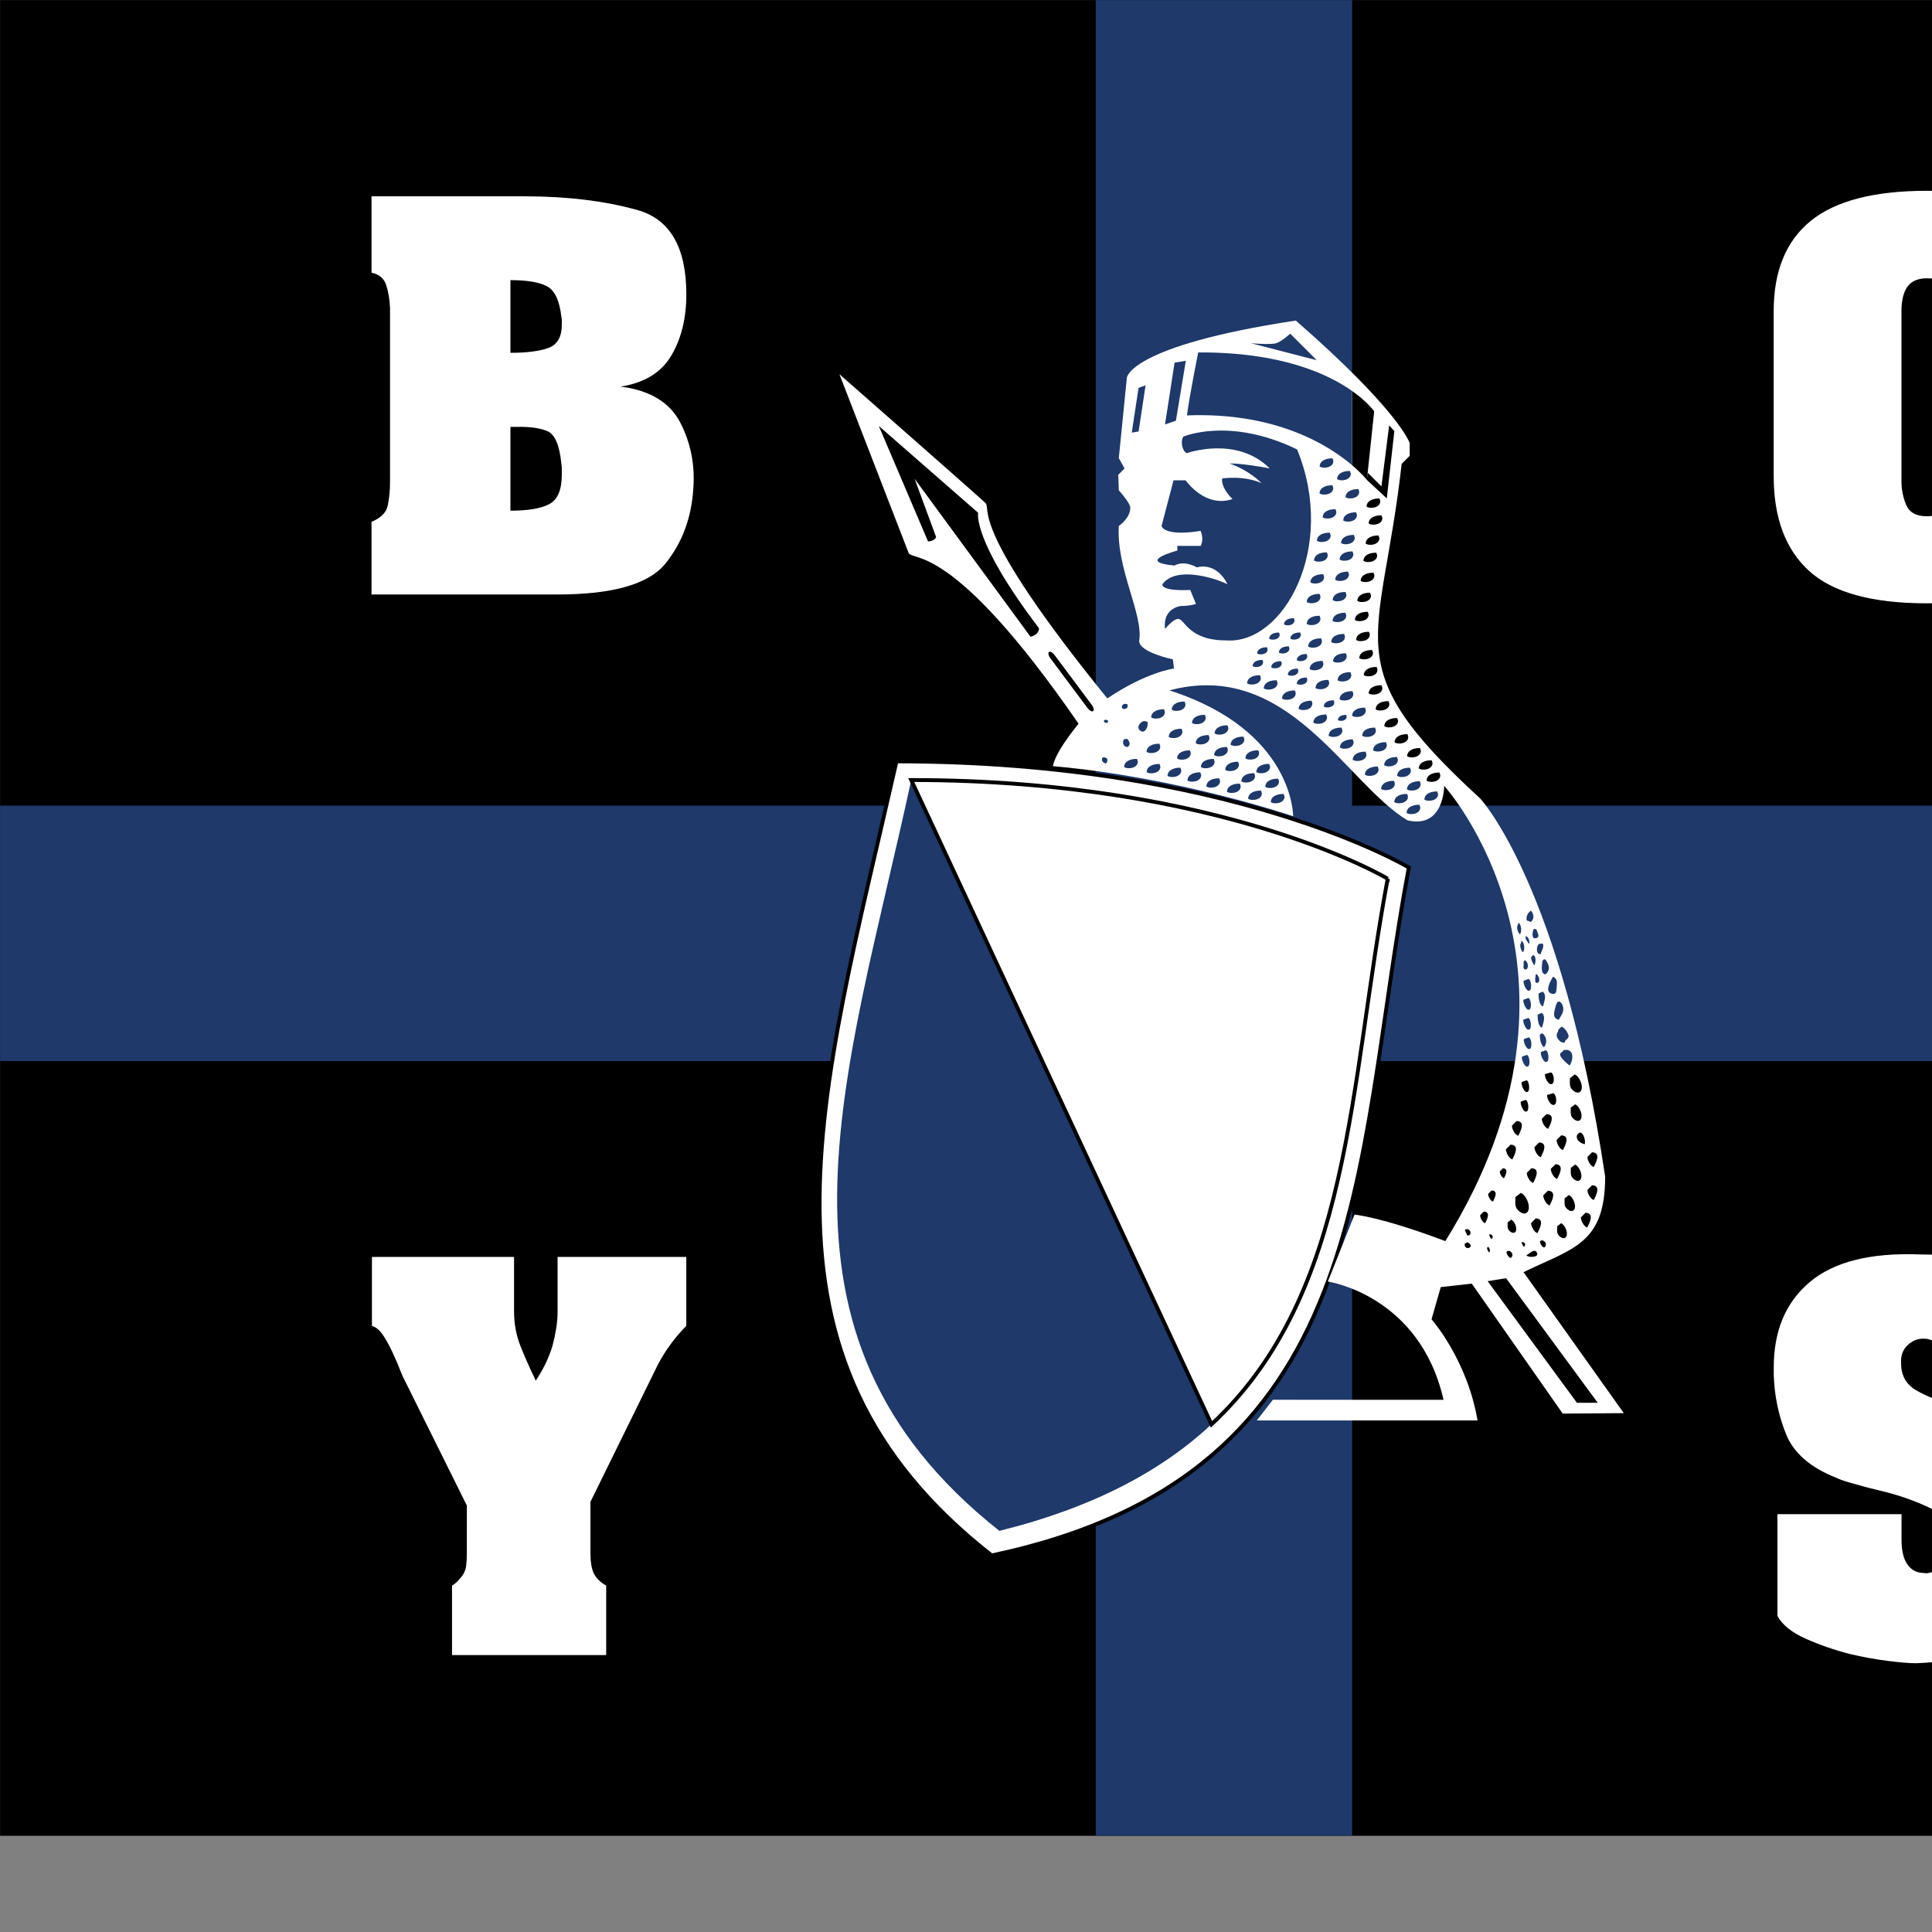<?xml version="1.0" encoding="UTF-8" standalone="no"?>
<svg
   xmlns:dc="http://purl.org/dc/elements/1.1/"
   xmlns:cc="http://creativecommons.org/ns#"
   xmlns:rdf="http://www.w3.org/1999/02/22-rdf-syntax-ns#"
   xmlns:svg="http://www.w3.org/2000/svg"
   xmlns="http://www.w3.org/2000/svg"
   xmlns:sodipodi="http://sodipodi.sourceforge.net/DTD/sodipodi-0.dtd"
   xmlns:inkscape="http://www.inkscape.org/namespaces/inkscape"
   version="1.1"
   id="BOYS_ZURICH"
   x="0px"
   y="0px"
   viewBox="0 0 1000 1000"
   xml:space="preserve"
   sodipodi:docname="Boysz.svg"
   width="1000"
   height="1000"
   inkscape:version="1.0.1 (3bc2e813f5, 2020-09-07)"><rect x="0" y="0" width="1000" height="1000" fill="#808080" stroke="none"/><defs
   id="defs369" /><sodipodi:namedview
   pagecolor="#ffffff"
   bordercolor="#666666"
   borderopacity="1"
   objecttolerance="10"
   gridtolerance="10"
   guidetolerance="10"
   inkscape:pageopacity="0"
   inkscape:pageshadow="2"
   inkscape:window-width="1920"
   inkscape:window-height="1017"
   id="namedview367"
   showgrid="false"
   inkscape:zoom="1.2566962"
   inkscape:cx="420.94501"
   inkscape:cy="297.638"
   inkscape:window-x="-8"
   inkscape:window-y="-8"
   inkscape:window-maximized="1"
   inkscape:current-layer="BOYS_ZURICH" />










































































































































































<g
   id="g1378"
   transform="matrix(1.997,0,0,1.997,-180.714,-176.103)"><g
     id="g22">
	<path
   style="fill:none;stroke:#000000"
   d="m 349.52,484.965 c 24.448,-6.063 42.054,-15.579 54.982,-27.609 L 326.671,290.36 C 309.94,367.914 284.6,433.645 349.52,484.965 Z"
   id="path2" />
	<path
   style="fill:#ffffff"
   d="m 450.166,315.94 c 0,0 -42.617,-25.581 -123.495,-25.581 l 77.831,166.996 c 36.53,-33.998 35.633,-88.117 45.664,-141.415 z"
   id="path4" />
	<polygon
   points="90.509,564 90.509,88.2 725.874,88.2 725.874,564 "
   id="polygon6" />
	<path
   style="fill:#ffffff"
   d="m 226.506,139.069 c 10.959,0 20.678,1.182 29.158,3.541 8.48,2.359 12.721,9.66 12.721,21.898 0,6.16 -1.301,11.441 -3.9,15.84 -2.6,4.4 -6.979,7.08 -13.139,8.039 7.6,0.961 12.76,4.082 15.48,9.361 2.719,5.281 3.84,11 3.359,17.16 -0.48,7.52 -2.881,13.961 -7.201,19.32 -4.32,5.359 -13.639,8.039 -27.959,8.039 h -48.24 v -18.84 c 2.398,-0.959 3.799,-2.359 4.199,-4.199 0.4,-1.84 0.602,-3.92 0.602,-6.24 v -42.721 c 0,-0.398 0,-0.779 0,-1.139 0,-0.359 0,-0.74 0,-1.141 -0.082,-2.08 -0.402,-4.02 -0.961,-5.82 -0.561,-1.801 -1.84,-2.9 -3.84,-3.301 v -19.799 h 39.721 z m -3.72,40.559 c 4.238,0 7.52,-0.42 9.84,-1.26 2.32,-0.84 3.481,-2.859 3.481,-6.061 0,-0.318 0,-0.658 0,-1.018 0,-0.359 -0.041,-0.701 -0.119,-1.021 -0.481,-4.238 -1.742,-6.879 -3.781,-7.92 -2.041,-1.039 -5.182,-1.561 -9.42,-1.561 v 18.841 z m 0,40.919 c 4.641,0 8.02,-0.578 10.141,-1.738 2.119,-1.16 3.18,-3.699 3.18,-7.621 0,-0.398 0,-0.838 0,-1.318 0,-0.48 -0.041,-1 -0.119,-1.563 -0.481,-4.799 -1.701,-7.598 -3.662,-8.398 -1.961,-0.801 -4.58,-1.16 -7.859,-1.08 -0.24,0 -0.5,0 -0.779,0 -0.281,0 -0.58,0 -0.9,0 v 21.718 z"
   id="path8" />
	<path
   style="fill:#ffffff"
   d="m 550.21,168.836 c 0,-10.398 3.199,-18.199 9.6,-23.398 6.4,-5.199 16.441,-7.801 30.121,-7.801 13.84,0 23.639,2.441 29.398,7.32 5.76,4.879 8.641,12.52 8.641,22.918 v 46.561 c 0,9.922 -2.76,17.422 -8.279,22.502 -5.519,5.08 -15.439,7.619 -29.76,7.619 -14.16,0 -24.32,-2.779 -30.48,-8.34 -6.16,-5.561 -9.24,-13.781 -9.24,-24.66 v -42.721 z m 45.359,0 c 0,-2.799 -0.24,-4.918 -0.721,-6.359 -0.48,-1.439 -2.119,-2.16 -4.918,-2.16 -2.32,0 -4.002,0.721 -5.041,2.16 -1.039,1.441 -1.558,3.561 -1.558,6.359 v 43.68 0.182 0.178 c 0,2.242 0.42,4.322 1.26,6.242 0.84,1.92 2.619,2.879 5.34,2.879 2.32,0 3.84,-0.879 4.559,-2.639 0.719,-1.76 1.08,-4.041 1.08,-6.842 v -43.68 z"
   id="path10" />
	<path
   style="fill:#ffffff"
   d="m 223.732,413.961 v 14.16 c 0,3.199 0.559,6.199 1.68,9 1.119,2.801 2.318,5.52 3.6,8.158 0.078,0.16 0.139,0.301 0.18,0.422 0.039,0.121 0.1,0.221 0.18,0.299 0.961,-1.439 1.801,-2.898 2.52,-4.379 0.719,-1.48 1.32,-3.02 1.801,-4.621 0.399,-1.52 0.719,-3.02 0.959,-4.5 0.24,-1.48 0.361,-2.939 0.361,-4.379 v -14.16 h 33.359 v 17.879 c -1.441,1.441 -2.82,3.06 -4.141,4.861 -1.32,1.801 -2.459,3.66 -3.418,5.578 l -17.281,35.16 v 13.32 c 0,2.32 0.299,4.082 0.9,5.281 0.6,1.199 1.66,2.24 3.18,3.119 v 18 h -39.959 v -18 c 0.639,-0.398 1.158,-0.818 1.558,-1.26 0.4,-0.439 0.76,-0.859 1.08,-1.26 0.559,-0.801 0.898,-1.66 1.02,-2.58 0.121,-0.92 0.182,-2.02 0.182,-3.301 V 478.4 L 195.413,446 c -0.4,-0.719 -0.82,-1.66 -1.26,-2.82 -0.442,-1.16 -0.942,-2.34 -1.5,-3.539 -0.801,-1.84 -1.682,-3.52 -2.641,-5.039 -0.961,-1.52 -2,-2.441 -3.119,-2.762 v -17.879 z"
   id="path12" />
	<path
   style="fill:#1e396a"
   d="m 440.947,296.99 v -88.656 c -6.104,-5.187 -19.712,-13.752 -42.762,-12.874 0.837,-6.044 2.956,-16.256 2.956,-16.256 21.34,-0.127 33.484,5.509 39.807,9.957 V 88.217 H 374.5 V 296.99 H 90.509 v 66.208 H 374.5 V 564 h 66.447 V 363.198 h 284.926 l 10e-4,-66.208 z"
   id="path14" />
	<path
   style="fill:#ffffff"
   d="m 583.346,480.638 v 6.6 c 0,2.881 0.519,5.041 1.561,6.48 1.039,1.441 2.439,2.16 4.199,2.16 0.32,0.08 0.619,0.1 0.9,0.061 0.279,-0.039 0.58,-0.1 0.9,-0.182 2.32,-0.479 3.68,-1.578 4.08,-3.299 0.398,-1.719 0.6,-3.779 0.6,-6.18 0,-3.279 -1.721,-5.738 -5.16,-7.379 -3.441,-1.641 -7.201,-2.98 -11.279,-4.021 -0.881,-0.24 -1.762,-0.461 -2.641,-0.66 -0.881,-0.199 -1.762,-0.42 -2.641,-0.66 -1.441,-0.398 -2.801,-0.779 -4.08,-1.139 -1.281,-0.359 -2.439,-0.781 -3.479,-1.262 -6.641,-2.639 -10.941,-6.398 -12.9,-11.279 -1.961,-4.879 -3.02,-10 -3.18,-15.361 0,-0.318 0,-0.639 0,-0.959 0,-0.32 0,-0.641 0,-0.961 0,-9.52 3.119,-16.898 9.359,-22.139 6.238,-5.24 15.719,-7.621 28.44,-7.141 8.08,0 15.121,1.022 21.121,3.061 6,2.041 11.359,4.461 16.08,7.26 v 24.6 h -30.48 v -5.641 c 0,-2.719 -0.58,-4.639 -1.74,-5.76 -1.16,-1.119 -2.42,-1.68 -3.779,-1.68 h -0.182 -0.18 c -1.281,0 -2.461,0.441 -3.541,1.32 -1.08,0.881 -1.74,1.961 -1.978,3.24 -0.08,0.32 -0.119,0.621 -0.119,0.9 0,0.281 0,0.58 0,0.898 0,3.201 1.34,5.563 4.02,7.082 2.68,1.52 5.619,2.68 8.82,3.479 1.279,0.32 2.539,0.582 3.779,0.781 1.238,0.199 2.379,0.42 3.42,0.658 0.32,0.082 0.639,0.143 0.959,0.182 0.32,0.039 0.6,0.1 0.842,0.18 8.799,2.24 15.059,6.08 18.779,11.52 3.719,5.441 5.58,11.561 5.58,18.359 0,2.402 -0.201,4.842 -0.6,7.322 -0.4,2.48 -1,5 -1.801,7.559 -2.16,7.281 -6,12.24 -11.52,14.881 -5.52,2.641 -11.4,4.279 -17.641,4.92 -1.76,0.158 -3.539,0.318 -5.34,0.479 -1.801,0.161 -3.58,0.279 -5.34,0.361 -1.762,0 -4.221,-0.201 -7.381,-0.6 -3.16,-0.402 -6.459,-1.002 -9.898,-1.801 -4,-1.039 -7.801,-2.359 -11.4,-3.961 -3.602,-1.6 -6.041,-3.559 -7.32,-5.879 v -26.4 h 32.161 z"
   id="path16" />
	<path
   style="fill:#ffffff;stroke:#000000"
   d="m 322.855,285.527 c 86.965,0 132.79,27.507 132.79,27.507 -14.603,77.59 -8.419,157.252 -108.109,178.297 -66.208,-51.675 -44.505,-118.518 -24.681,-205.804 z"
   id="path18" />
	<path
   style="fill:#1e396a"
   d="m 349.52,484.965 c 24.448,-6.063 42.054,-15.579 54.982,-27.609 L 326.671,290.36 C 309.94,367.914 284.6,433.645 349.52,484.965 Z"
   id="path20" />
</g><path
     style="fill:none;stroke:#000000"
     d="m 450.166,315.94 c 0,0 -42.617,-25.581 -123.495,-25.581 l 77.831,166.996 c 36.53,-33.998 35.633,-88.117 45.664,-141.415 z"
     id="path24" /><path
     style="fill:#ffffff"
     d="m 416.238,456.351 c 0,0 50.66,0 57.215,0 -2.681,-15.795 -11.92,-26.224 -11.92,-26.224 l 2.385,-8.345 8.046,-0.893 23.57,33.681 15.83,-0.117 -25.991,-36.544 c 12.748,-6.207 21.158,-7.241 21.158,-24.733 -11.281,-75.675 -32.406,-98.05 -32.406,-98.05 -37.818,-34.653 -25.598,-39.533 -20.34,-86.711 l 2.087,-2.086 v -3.278 c 0,0 -2.488,-8.179 -29.519,-31.784 -43.122,6.541 -43.79,14.798 -43.79,14.798 l -2.086,20.86 1.49,2.682 -1.639,1.639 0.149,4.023 c 0,0 2.977,3.315 2.977,4.473 0,2.806 -2.977,4.765 -2.977,4.765 -0.677,11.173 6.388,22.82 5.282,29.8 0,2.975 8.724,4.768 8.724,4.768 l 0.298,2.384 c 0,0 -7.125,0.879 -17.284,7.748 -36.452,-44.947 -29.918,-48.99 -31.588,-50.66 -1.234,-1.233 -37.846,-33.376 -37.846,-33.376 0,0 16.679,43.102 17.88,46.19 0.827,2.619 10.912,-3.716 44.104,44.402 -6.566,8.063 -6.643,11.003 -6.643,11.003 32.633,2.86 62.26,12.973 62.26,12.973 0,0 0.221,-22.248 -32.075,-32.618 30.727,-8.184 45.624,23.96 61.686,33.674 9.564,2.306 9.536,-8.94 9.536,-8.94 0,0 43.689,48.145 0.299,118.006 -16.988,-6.391 -23.542,-6.853 -23.542,-6.853 l -6.907,17.338 c 0,0 23.799,3.457 29.979,30.654 -8.515,0 -44.23,-0.015 -44.23,-0.015 z"
     id="path26" /><polygon
     style="fill:#1e396a"
     points="397.843,181.694 395.271,197.224 392.451,198.195 394.931,182.179 "
     id="polygon28" /><path
     style="fill:#1e396a"
     d="m 424.897,174.664 6.885,6.885 -17.065,-4.405 c 0,0 5.029,0.45 6.526,0 1.474,-0.443 3.654,-2.48 3.654,-2.48 z"
     id="path30" /><path
     d="m 373.469,270.877 c 0.493,0.66 0.648,1.384 0.346,1.611 -0.302,0.226 -0.953,-0.128 -1.445,-0.788 l -9.644,-12.915 c -0.493,-0.66 -0.648,-1.384 -0.345,-1.611 0.302,-0.226 0.953,0.128 1.445,0.788 z"
     id="path32" /><path
     d="m 331.028,228.517 -12.76,-29.928 25.752,22.504 c 0,0 -1.645,7.033 15.776,29.928 0,1.735 -2.205,2.204 -2.205,2.204 l -30.044,-40.948 c 0,0 5.434,14.713 5.568,15.08 -0.283,1.076 -2.087,1.16 -2.087,1.16 z"
     id="path34" /><polygon
     style="fill:#1e396a"
     points="383.831,200.315 385.602,200.015 387.413,188.048 385.593,188.719 "
     id="polygon36" /><path
     d="m 444.779,212.583 1.882,-17.781 c 0,0 -1.625,-2.391 -5.714,-5.278 v 19.243 c 2.593,2.212 3.832,3.816 3.832,3.816 z"
     id="path38" /><g
     id="g42">
	<path
   style="fill:#1e396a"
   d="m 398.13,195.848 c 23.05,-0.881 36.712,7.713 42.817,12.919 v -19.243 c -6.322,-4.464 -18.549,-10.12 -39.888,-9.992 0,0 -2.092,10.25 -2.929,16.316 z"
   id="path40" />
</g><polygon
     points="450.543,198.451 451.892,199.903 449.936,217.374 444.779,212.583 444.978,210.704 448.544,214.257 "
     id="polygon44" /><path
     style="fill:#1e396a"
     d="m 397.26,201.337 c 0,0 11.939,-5.166 29.428,3.334 10.395,25.413 -3.521,50.662 -18.444,49.495 -9.744,0 -10.677,-5.568 -12.377,-5.568 -1.344,0 -3.398,2.591 -3.398,2.591 0,0 -0.957,-4.953 3.985,-5.931 2.54,0 4.024,-0.543 4.024,-0.543 l -1.484,-3.624 c 0,0 -7.236,0.458 -7.236,-1.422 3.251,-4.725 13.06,-1.93 16.897,-0.051 -3.081,-6.082 -7.934,-4.368 -7.934,-4.368 0,0 -3.164,-1.967 -5.824,-0.485 -10.284,-0.978 0.771,-3.883 0.771,-3.883 l -0.043,-1.213 h 6.067 c 0,0 0.959,-1.528 0,-3.883 -9.681,1.529 -10.132,-1.274 -10.132,-1.274 l 3.094,-11.831 h 3.155 c 0,0 4.941,7.263 12.134,4.854 -3.239,-3.238 -2.67,-5.339 -2.67,-5.339 0,0 5.535,-0.878 10.193,1.213 -3.562,-3.563 -8.251,-5.096 -8.251,-5.096 0,0 2.973,-0.124 10.373,1.276 -8.588,-8.588 -21.537,-3.946 -21.537,-3.946 -1.363,-0.83 -1.567,-3.53 -0.791,-4.306 z"
     id="path46" /><polygon
     points="480.848,419.476 504.615,451.775 499.215,451.771 476.072,420.249 "
     id="polygon48" /><path
     style="fill:#1e396a"
     d="m 490.239,337.335 c 0.005,0.875 -0.614,3.234 0.811,3.385 0.913,-0.703 1.123,-1.712 0.656,-2.707 -0.598,-1.279 -0.936,-1.6 -1.467,-0.678"
     id="path50" /><path
     style="fill:#1e396a"
     d="m 493.009,341.317 c -0.664,1.177 -2.291,3.981 -0.274,4.44 1.204,0.275 1.136,-0.744 1.231,-1.761 0.117,-1.255 0.212,-2.128 -0.957,-2.679"
     id="path52" /><path
     style="fill:#1e396a"
     d="m 494.335,347.842 c -0.46,-0.035 -0.957,2.313 -1.025,2.892 -0.114,0.98 0.272,1.529 1.192,1.785 0.391,-0.823 0.931,-1.371 1.119,-2.291 0.185,-0.897 -0.102,-1.898 -0.883,-2.467 z"
     id="path54" /><path
     style="fill:#1e396a"
     d="m 494.436,355.034 c -0.162,0.985 -0.857,1.272 -0.196,2.327 0.383,0.612 1.013,1.184 1.807,1.057 -0.008,-0.936 1.401,-0.872 0.894,-2.168 -0.263,-0.67 -1.031,-1.856 -1.777,-1.943 z"
     id="path56" /><path
     d="m 476.478,408.119 c -0.057,0.27 0.29,0.896 0.572,1.216 0.658,-0.468 0.297,-1.317 -0.572,-1.216"
     id="path58" /><path
     d="m 480.977,412.908 c 0.209,0.734 1.124,2.035 1.49,0.75 0.236,-0.829 -0.927,-1.716 -1.49,-1.022 z"
     id="path60" /><path
     d="m 486.136,413.511 c 0.256,0.666 3.074,0.611 2.792,-0.398 -0.49,-1.756 -2.209,0.189 -2.792,0.398"
     id="path62" /><path
     d="m 475.924,411.608 c 0.004,0.525 0.229,0.951 0.659,1.218 0.143,-0.551 0.048,-1.115 -0.386,-1.491 z"
     id="path64" /><path
     d="m 470.127,410.51 c -0.226,2.11 3.013,0.914 0.751,-0.342 z"
     id="path66" /><path
     d="m 470.194,406.89 c -0.055,0.235 0.546,1.25 0.567,1.482 1.432,0.332 0.986,-2.161 -0.567,-1.482"
     id="path68" /><path
     d="m 489.653,410.198 c 0.209,0.734 1.124,2.035 1.49,0.75 0.236,-0.829 -0.927,-1.716 -1.49,-1.022 z"
     id="path70" /><path
     d="m 484.89,410.128 c -0.057,0.27 0.29,0.896 0.572,1.216 0.657,-0.468 0.296,-1.318 -0.572,-1.216"
     id="path72" /><path
     style="fill:#1e396a"
     d="m 425.853,248.419 c -1.092,-0.027 -2.51,0.337 -2.56,1.608 0.786,0.527 2.752,0.208 2.721,-1.089 z"
     id="path74" /><path
     style="fill:#1e396a"
     d="m 422.01,252.131 c -1.092,-0.027 -2.51,0.336 -2.561,1.608 0.786,0.527 2.752,0.208 2.721,-1.089 z"
     id="path76" /><path
     style="fill:#1e396a"
     d="m 418.884,255.949 c -1.092,-0.027 -2.51,0.336 -2.561,1.608 0.786,0.527 2.752,0.208 2.721,-1.089 z"
     id="path78" /><path
     style="fill:#1e396a"
     d="m 417.718,259.231 c -1.092,-0.027 -2.51,0.336 -2.561,1.608 0.786,0.527 2.752,0.208 2.721,-1.089 z"
     id="path80" /><path
     style="fill:#1e396a"
     d="m 427.5,252.115 c -1.092,-0.027 -2.51,0.336 -2.561,1.608 0.786,0.527 2.752,0.208 2.721,-1.089 z"
     id="path82" /><path
     style="fill:#1e396a"
     d="m 424.527,255.71 c -1.092,-0.027 -2.51,0.336 -2.56,1.608 0.786,0.527 2.752,0.208 2.721,-1.089 z"
     id="path84" /><path
     style="fill:#1e396a"
     d="m 422.539,259.555 c -1.091,-0.027 -2.509,0.336 -2.56,1.608 0.786,0.527 2.751,0.209 2.72,-1.089 z"
     id="path86" /><path
     style="fill:#1e396a"
     d="m 429.168,257.699 c -1.092,-0.027 -2.51,0.337 -2.561,1.608 0.786,0.527 2.752,0.208 2.721,-1.089 z"
     id="path88" /><path
     style="fill:#1e396a"
     d="m 426.837,261.486 c -1.092,-0.027 -2.51,0.337 -2.56,1.608 0.786,0.527 2.752,0.208 2.721,-1.089 z"
     id="path90" /><path
     style="fill:#1e396a"
     d="m 429.168,263.797 c -1.092,-0.027 -2.51,0.336 -2.561,1.608 0.786,0.527 2.752,0.208 2.721,-1.089 z"
     id="path92" /><path
     style="fill:#1e396a"
     d="m 415.574,288.586 c -1.426,-0.035 -3.28,0.44 -3.346,2.102 1.027,0.69 3.596,0.272 3.555,-1.423 z"
     id="path94" /><path
     style="fill:#1e396a"
     d="m 411.406,285.621 c -1.426,-0.035 -3.28,0.44 -3.346,2.102 1.027,0.689 3.596,0.272 3.555,-1.423 z"
     id="path96" /><path
     style="fill:#1e396a"
     d="m 408.527,281.796 c -1.426,-0.035 -3.28,0.439 -3.346,2.102 1.027,0.689 3.596,0.272 3.555,-1.423 z"
     id="path98" /><path
     style="fill:#1e396a"
     d="m 403.757,278.716 c -1.426,-0.035 -3.28,0.44 -3.346,2.102 1.027,0.689 3.596,0.272 3.555,-1.423 z"
     id="path100" /><path
     style="fill:#1e396a"
     d="m 396.752,277.069 c -1.426,-0.035 -3.28,0.439 -3.346,2.102 1.027,0.689 3.596,0.272 3.555,-1.423 z"
     id="path102" /><path
     style="fill:#1e396a"
     d="m 391.008,280.951 c -1.426,-0.035 -3.28,0.439 -3.346,2.102 1.027,0.689 3.596,0.272 3.555,-1.423 z"
     id="path104" /><path
     style="fill:#1e396a"
     d="m 398.917,282.672 c -1.426,-0.035 -3.28,0.439 -3.346,2.102 1.027,0.689 3.596,0.272 3.555,-1.423 z"
     id="path106" /><path
     style="fill:#1e396a"
     d="m 405.089,284.891 c -1.426,-0.035 -3.28,0.44 -3.346,2.102 1.027,0.689 3.596,0.272 3.555,-1.423 z"
     id="path108" /><path
     style="fill:#1e396a"
     d="m 495.226,360.946 c -1.399,0.629 1.462,2.9 2.064,3.409 0.914,-1.092 1.472,-4.528 -1.466,-4.006 z"
     id="path110" /><path
     d="m 497.619,375.273 c 0.014,0.687 -0.142,1.612 0.185,2.247 0.405,0.787 1.563,1.547 2.195,1.005 1.089,-0.935 -0.159,-3.824 -1.301,-4.109 -0.088,0.149 -1.079,0.857 -1.079,0.857 z"
     id="path112" /><path
     d="m 490.489,398.002 c -0.031,0.851 0.837,2.442 1.645,2.615 0.56,-1.111 1.984,-3.747 -0.448,-3.811 z"
     id="path114" /><path
     d="m 499.365,382.193 c -0.728,1.239 0.734,2.335 1.853,2.561 0.298,-0.641 -0.197,-3.161 -1.309,-3.026 z"
     id="path116" /><path
     d="m 490.948,366.587 c -0.209,0.719 0.914,3.143 1.919,2.483 0.628,-0.41 0.386,-2.699 -0.409,-2.932 z"
     id="path118" /><path
     d="m 491.507,371.982 c -0.214,0.719 0.939,3.142 1.972,2.483 0.645,-0.41 0.397,-2.699 -0.421,-2.932 z"
     id="path120" /><path
     style="fill:#1e396a"
     d="m 484.965,362.052 c -0.179,0.719 0.782,3.143 1.643,2.483 0.537,-0.41 0.33,-2.699 -0.351,-2.932 z"
     id="path122" /><path
     d="m 484.879,368.632 c -0.179,0.719 0.782,3.143 1.643,2.483 0.537,-0.41 0.33,-2.699 -0.351,-2.932 z"
     id="path124" /><path
     d="m 484.658,373.708 c -0.179,0.719 0.782,3.143 1.643,2.483 0.537,-0.41 0.33,-2.699 -0.351,-2.932 z"
     id="path126" /><path
     d="m 490.119,378.145 c -0.031,0.851 0.837,2.442 1.645,2.615 0.559,-1.111 1.984,-3.747 -0.448,-3.811 z"
     id="path128" /><path
     d="m 482.368,379.939 c -0.031,0.851 0.837,2.442 1.645,2.615 0.56,-1.111 1.984,-3.747 -0.448,-3.811 z"
     id="path130" /><path
     d="m 480.828,386.066 c -0.031,0.851 0.837,2.442 1.645,2.615 0.56,-1.111 1.984,-3.747 -0.448,-3.811 z"
     id="path132" /><path
     d="m 488.202,385.502 c -0.031,0.851 0.837,2.442 1.645,2.615 0.56,-1.111 1.984,-3.747 -0.448,-3.811 z"
     id="path134" /><path
     d="m 479.211,391.8 c -0.021,0.571 0.562,1.64 1.105,1.756 0.376,-0.746 1.332,-2.516 -0.301,-2.559 z"
     id="path136" /><path
     d="m 497.633,390.88 c 0.014,0.674 -0.139,1.582 0.181,2.205 0.398,0.772 1.534,1.518 2.154,0.986 1.069,-0.917 -0.156,-3.754 -1.276,-4.033 -0.087,0.148 -1.059,0.842 -1.059,0.842 z"
     id="path138" /><path
     d="m 483.271,398.441 c 0.018,0.854 -0.176,2.007 0.23,2.797 0.505,0.98 1.945,1.926 2.732,1.251 1.356,-1.163 -0.198,-4.761 -1.619,-5.115 -0.109,0.187 -1.343,1.067 -1.343,1.067 z"
     id="path140" /><path
     d="m 494.098,406.012 c 0.013,0.617 -0.127,1.45 0.166,2.022 0.365,0.709 1.406,1.392 1.975,0.904 0.98,-0.841 -0.144,-3.441 -1.17,-3.697 -0.08,0.134 -0.971,0.771 -0.971,0.771 z"
     id="path142" /><path
     d="m 496.026,398.764 c 0.014,0.662 -0.136,1.554 0.178,2.165 0.391,0.76 1.506,1.491 2.115,0.969 1.05,-0.9 -0.153,-3.686 -1.253,-3.96 -0.085,0.144 -1.04,0.826 -1.04,0.826 z"
     id="path144" /><path
     d="m 476.206,397.64 c -0.023,0.642 0.632,1.845 1.242,1.975 0.422,-0.839 1.498,-2.829 -0.339,-2.877 z"
     id="path146" /><path
     d="m 474.124,403.156 c -0.024,0.673 0.662,1.932 1.301,2.068 0.442,-0.879 1.569,-2.964 -0.354,-3.014 z"
     id="path148" /><path
     d="m 486.223,392.171 c -0.031,0.851 0.837,2.442 1.645,2.615 0.56,-1.111 1.984,-3.747 -0.448,-3.811 z"
     id="path150" /><path
     d="m 492.444,391.132 c -0.031,0.851 0.837,2.442 1.645,2.615 0.559,-1.111 1.984,-3.747 -0.448,-3.811 z"
     id="path152" /><path
     d="m 481.264,404.988 c 0.012,0.548 -0.112,1.284 0.146,1.79 0.323,0.628 1.245,1.233 1.749,0.801 0.868,-0.744 -0.127,-3.047 -1.036,-3.273 -0.07,0.119 -0.859,0.682 -0.859,0.682 z"
     id="path154" /><path
     style="fill:#1e396a"
     d="m 487.243,324.226 c -0.823,0.666 -1.229,1.434 -1.047,2.529 0.396,0.1 0.715,0.248 1.046,0.39 0.935,-0.835 0.806,-1.553 0.372,-2.548 z"
     id="path156" /><path
     style="fill:#1e396a"
     d="m 487.895,329.172 c -0.165,0.688 -0.544,2.445 0.674,2.186 1.275,-0.27 0.354,-1.478 0.201,-2.173 -0.365,-0.311 -0.542,-0.347 -0.875,-0.013"
     id="path158" /><path
     style="fill:#1e396a"
     d="m 489.512,332.809 c -0.924,0.284 -0.955,3.007 0.309,2.652 0.214,-0.904 0.791,-1.471 0.647,-2.558 -0.313,-0.257 -0.609,-0.094 -0.956,-0.094"
     id="path160" /><path
     style="fill:#1e396a"
     d="m 484.715,332.581 c -0.468,0.561 -0.027,1.868 0.47,2.418 0.666,-0.479 0.395,-2.778 -0.37,-2.968 -0.061,0.403 0.011,0.159 -0.1,0.55"
     id="path162" /><path
     style="fill:#1e396a"
     d="m 485.403,338.097 c -0.057,0.666 -0.226,1.598 0.827,1.294 0.979,-1.427 -1.069,-3.616 -0.816,-1.172"
     id="path164" /><path
     style="fill:#1e396a"
     d="m 485.905,330.857 c -0.087,0.826 0.477,1.408 0.933,1.993 0.208,-0.666 -0.165,-1.988 -0.933,-1.993"
     id="path166" /><path
     style="fill:#1e396a"
     d="m 487.34,336.238 c -0.022,0.781 0.414,1.579 0.834,2.17 0.384,-0.615 0.555,-2.607 -0.355,-2.648 z"
     id="path168" /><path
     style="fill:#1e396a"
     d="m 488.536,340.782 c 0,0.376 -0.583,2.65 0.591,2.067 0.696,-0.346 0.167,-1.991 -0.472,-2.187 z"
     id="path170" /><path
     style="fill:#1e396a"
     d="m 489.014,351.186 c -0.007,0.912 0.129,3.143 1.179,3.333 0.22,-1.206 1.079,-2.81 -0.103,-3.811 z"
     id="path172" /><path
     style="fill:#1e396a"
     d="m 489.612,356.328 c -0.036,1.143 0.148,2.534 1.076,3.309 0.878,-1.162 0.742,-2.75 -0.478,-3.668 z"
     id="path174" /><path
     style="fill:#1e396a"
     d="m 489.874,360.842 c -0.179,0.719 0.782,3.143 1.643,2.483 0.537,-0.41 0.33,-2.699 -0.351,-2.932 z"
     id="path176" /><path
     d="m 497.409,367.609 c 0.016,0.755 -0.155,1.772 0.202,2.47 0.446,0.866 1.719,1.701 2.413,1.105 1.198,-1.027 -0.175,-4.204 -1.43,-4.518 -0.096,0.166 -1.185,0.943 -1.185,0.943 z"
     id="path178" /><path
     style="fill:#1e396a"
     d="m 485.454,357.499 c -0.179,0.719 0.782,3.143 1.643,2.483 0.537,-0.41 0.33,-2.699 -0.351,-2.932 z"
     id="path180" /><path
     style="fill:#1e396a"
     d="m 485.325,352.473 c -0.179,0.719 0.782,3.143 1.643,2.483 0.537,-0.41 0.33,-2.699 -0.351,-2.932 z"
     id="path182" /><path
     style="fill:#1e396a"
     d="m 485.341,347.302 c -0.179,0.719 0.782,3.143 1.643,2.483 0.537,-0.41 0.33,-2.699 -0.351,-2.932 z"
     id="path184" /><path
     style="fill:#1e396a"
     d="m 485.394,342.375 c -0.179,0.719 0.782,3.143 1.643,2.483 0.537,-0.41 0.33,-2.699 -0.351,-2.932 z"
     id="path186" /><path
     style="fill:#1e396a"
     d="m 483.913,327.907 c -0.468,0.561 -0.027,1.868 0.47,2.418 0.666,-0.479 0.396,-2.778 -0.37,-2.968 -0.061,0.403 0.011,0.159 -0.1,0.55"
     id="path188" /><path
     d="m 493.946,383.648 c -0.031,0.851 0.837,2.442 1.645,2.615 0.56,-1.111 1.984,-3.747 -0.448,-3.811 z"
     id="path190" /><path
     style="fill:#1e396a"
     d="m 489.268,345.673 c -0.007,0.912 0.129,3.143 1.179,3.333 0.22,-1.206 1.079,-2.81 -0.103,-3.811 z"
     id="path192" /><path
     style="fill:#1e396a"
     d="m 387.226,275.094 c -0.719,-0.219 -2.432,1.376 -1.295,2.398 1.283,1.152 2.367,-1.112 1.932,-2.242 z"
     id="path194" /><path
     style="fill:#1e396a"
     d="m 382.805,270.81 c -1.797,-0.96 -2.244,2.001 -0.143,0.853 z"
     id="path196" /><path
     style="fill:#1e396a"
     d="m 377.655,274.895 c -0.5,-0.152 -0.784,-0.338 -1.083,0.178 0.326,0.594 0.638,0.527 1.083,0.355 z"
     id="path198" /><path
     style="fill:#1e396a"
     d="m 377.477,284.839 c -0.367,-0.301 -0.75,-0.435 -1.216,-0.329 -0.397,0.805 0.039,1.344 0.822,1.553 0.542,-0.269 0.391,-0.936 0.394,-1.224"
     id="path200" /><path
     style="fill:#1e396a"
     d="m 382.627,279.689 c -0.684,-0.023 -1.018,0.202 -1.035,0.741 -0.098,0.807 0.396,1.345 1.183,1.364 1.209,-0.903 -0.148,-2.105 -0.148,-2.105 z"
     id="path202" /><path
     d="m 487.338,405.175 c -0.031,0.851 0.837,2.442 1.645,2.615 0.56,-1.111 1.984,-3.747 -0.448,-3.811 z"
     id="path204" /><path
     d="m 501.932,388.047 c -0.031,0.851 0.837,2.442 1.645,2.615 0.559,-1.111 1.984,-3.747 -0.448,-3.811 z"
     id="path206" /><path
     d="m 501.94,396.589 c -0.031,0.851 0.837,2.442 1.645,2.615 0.56,-1.111 1.984,-3.747 -0.448,-3.811 z"
     id="path208" /><path
     d="m 500.239,403.717 c -0.031,0.851 0.837,2.442 1.645,2.615 0.56,-1.111 1.984,-3.747 -0.448,-3.811 z"
     id="path210" /><path
     d="m 448.571,221.755 c -1.426,-0.035 -3.279,0.439 -3.346,2.102 1.027,0.689 3.597,0.272 3.556,-1.423 z"
     id="path212" /><path
     d="m 447.799,226.978 c -1.426,-0.035 -3.279,0.439 -3.346,2.102 1.027,0.689 3.597,0.272 3.556,-1.423 z"
     id="path214" /><path
     d="m 447.222,231.445 c -1.426,-0.035 -3.279,0.439 -3.346,2.102 1.027,0.689 3.597,0.272 3.556,-1.423 z"
     id="path216" /><path
     d="m 446.501,236.633 c -1.426,-0.035 -3.279,0.439 -3.346,2.102 1.027,0.689 3.597,0.272 3.556,-1.423 z"
     id="path218" /><path
     d="m 445.634,241.817 c -1.426,-0.035 -3.279,0.439 -3.346,2.102 1.027,0.689 3.597,0.272 3.556,-1.423 z"
     id="path220" /><path
     d="m 445.013,246.762 c -1.426,-0.035 -3.279,0.439 -3.346,2.102 1.027,0.689 3.597,0.272 3.556,-1.423 z"
     id="path222" /><path
     d="m 445.326,251.944 c -1.426,-0.035 -3.279,0.439 -3.346,2.101 1.027,0.689 3.597,0.272 3.556,-1.423 z"
     id="path224" /><path
     d="m 446.143,256.667 c -1.426,-0.035 -3.279,0.439 -3.346,2.102 1.027,0.689 3.597,0.272 3.556,-1.423 z"
     id="path226" /><path
     d="m 447.313,261.063 c -1.426,-0.035 -3.279,0.44 -3.346,2.102 1.027,0.689 3.597,0.272 3.556,-1.423 z"
     id="path228" /><path
     d="m 448.579,265.796 c -1.426,-0.035 -3.279,0.439 -3.346,2.102 1.027,0.689 3.597,0.272 3.556,-1.423 z"
     id="path230" /><path
     d="m 450.392,269.92 c -1.426,-0.035 -3.279,0.44 -3.346,2.102 1.027,0.689 3.597,0.272 3.556,-1.423 z"
     id="path232" /><path
     d="m 455.287,278.475 c -1.426,-0.035 -3.279,0.44 -3.346,2.102 1.027,0.689 3.597,0.272 3.556,-1.423 z"
     id="path234" /><path
     d="m 452.637,274.296 c -1.426,-0.035 -3.279,0.439 -3.346,2.102 1.027,0.689 3.597,0.272 3.556,-1.423 z"
     id="path236" /><path
     d="m 458.545,282.078 c -1.426,-0.035 -3.279,0.44 -3.346,2.102 1.027,0.689 3.597,0.272 3.556,-1.423 z"
     id="path238" /><path
     d="m 461.571,285.249 c -1.426,-0.035 -3.279,0.439 -3.346,2.102 1.027,0.69 3.597,0.272 3.556,-1.423 z"
     id="path240" /><path
     d="m 463.589,288.418 c -1.426,-0.035 -3.279,0.439 -3.346,2.102 1.027,0.69 3.597,0.272 3.556,-1.423 z"
     id="path242" /><path
     style="fill:#1e396a"
     d="m 463.013,293.318 c -1.426,-0.035 -3.279,0.439 -3.346,2.102 1.027,0.69 3.597,0.272 3.556,-1.423 z"
     id="path244" /><path
     style="fill:#1e396a"
     d="m 458.401,296.776 c -1.426,-0.035 -3.279,0.439 -3.346,2.102 1.027,0.689 3.597,0.272 3.556,-1.423 z"
     id="path246" /><path
     style="fill:#1e396a"
     d="m 455.211,293.967 c -1.426,-0.035 -3.279,0.439 -3.346,2.102 1.027,0.689 3.597,0.272 3.556,-1.423 z"
     id="path248" /><path
     style="fill:#1e396a"
     d="m 451.81,290.566 c -1.426,-0.035 -3.279,0.439 -3.346,2.102 1.027,0.689 3.597,0.272 3.556,-1.423 z"
     id="path250" /><path
     style="fill:#1e396a"
     d="m 447.597,286.872 c -1.426,-0.035 -3.279,0.439 -3.346,2.102 1.027,0.689 3.597,0.272 3.556,-1.423 z"
     id="path252" /><path
     style="fill:#1e396a"
     d="m 444.442,283.01 c -1.426,-0.035 -3.279,0.439 -3.346,2.101 1.027,0.69 3.597,0.273 3.556,-1.423 z"
     id="path254" /><path
     style="fill:#1e396a"
     d="m 441.123,279.828 c -1.426,-0.035 -3.279,0.439 -3.346,2.102 1.027,0.69 3.597,0.272 3.556,-1.423 z"
     id="path256" /><path
     style="fill:#1e396a"
     d="m 438.209,276.776 c -1.426,-0.035 -3.279,0.439 -3.346,2.102 1.027,0.689 3.597,0.272 3.556,-1.423 z"
     id="path258" /><path
     style="fill:#1e396a"
     d="m 434.242,273.376 c -1.426,-0.035 -3.279,0.439 -3.346,2.102 1.027,0.689 3.597,0.272 3.556,-1.423 z"
     id="path260" /><path
     style="fill:#1e396a"
     d="m 430.433,269.807 c -1.426,-0.035 -3.279,0.439 -3.346,2.102 1.027,0.689 3.597,0.272 3.556,-1.423 z"
     id="path262" /><path
     style="fill:#1e396a"
     d="m 426.119,267.142 c -1.426,-0.035 -3.279,0.44 -3.346,2.102 1.027,0.689 3.597,0.272 3.556,-1.423 z"
     id="path264" /><path
     style="fill:#1e396a"
     d="m 421.396,264.498 c -1.426,-0.035 -3.279,0.439 -3.346,2.102 1.027,0.69 3.596,0.273 3.555,-1.423 z"
     id="path266" /><path
     style="fill:#1e396a"
     d="m 417.069,263.195 c -1.426,-0.035 -3.279,0.439 -3.346,2.102 1.027,0.689 3.597,0.272 3.556,-1.423 z"
     id="path268" /><path
     style="fill:#1e396a"
     d="m 458.502,290.676 c -1.426,-0.035 -3.279,0.439 -3.346,2.102 1.027,0.689 3.597,0.272 3.556,-1.423 z"
     id="path270" /><path
     style="fill:#1e396a"
     d="m 455.966,287.167 c -1.426,-0.035 -3.279,0.439 -3.346,2.102 1.027,0.689 3.597,0.272 3.556,-1.423 z"
     id="path272" /><path
     style="fill:#1e396a"
     d="m 452.599,284.402 c -1.426,-0.035 -3.279,0.439 -3.346,2.102 1.027,0.69 3.597,0.273 3.556,-1.423 z"
     id="path274" /><path
     style="fill:#1e396a"
     d="m 449.732,280.555 c -1.426,-0.035 -3.279,0.439 -3.346,2.102 1.027,0.689 3.597,0.272 3.556,-1.423 z"
     id="path276" /><path
     style="fill:#1e396a"
     d="m 446.898,276.776 c -1.426,-0.035 -3.279,0.439 -3.346,2.102 1.027,0.689 3.597,0.272 3.556,-1.423 z"
     id="path278" /><path
     style="fill:#1e396a"
     d="m 444.282,271.597 c -1.426,-0.035 -3.279,0.439 -3.346,2.102 1.027,0.69 3.597,0.272 3.556,-1.423 z"
     id="path280" /><path
     style="fill:#1e396a"
     d="m 441.042,267.331 c -1.426,-0.035 -3.279,0.439 -3.346,2.101 1.027,0.69 3.597,0.273 3.556,-1.423 z"
     id="path282" /><path
     style="fill:#1e396a"
     d="m 440.53,262.403 c -1.426,-0.035 -3.279,0.44 -3.346,2.102 1.027,0.689 3.597,0.272 3.556,-1.423 z"
     id="path284" /><path
     style="fill:#1e396a"
     d="m 439.343,257.508 c -1.426,-0.035 -3.279,0.439 -3.346,2.102 1.027,0.689 3.597,0.272 3.556,-1.423 z"
     id="path286" /><path
     style="fill:#1e396a"
     d="m 438.876,252.496 c -1.426,-0.035 -3.279,0.44 -3.346,2.102 1.027,0.689 3.597,0.272 3.556,-1.423 z"
     id="path288" /><path
     style="fill:#1e396a"
     d="m 439.217,247.005 c -1.426,-0.035 -3.279,0.439 -3.346,2.102 1.027,0.689 3.597,0.272 3.556,-1.423 z"
     id="path290" /><path
     style="fill:#1e396a"
     d="m 439.25,241.62 c -1.426,-0.035 -3.279,0.439 -3.346,2.102 1.027,0.689 3.597,0.272 3.556,-1.423 z"
     id="path292" /><path
     style="fill:#1e396a"
     d="m 439.909,236.35 c -1.426,-0.035 -3.279,0.439 -3.346,2.102 1.027,0.689 3.597,0.272 3.556,-1.423 z"
     id="path294" /><path
     style="fill:#1e396a"
     d="m 441.053,231.107 c -1.426,-0.035 -3.279,0.439 -3.346,2.102 1.027,0.689 3.597,0.272 3.556,-1.423 z"
     id="path296" /><path
     style="fill:#1e396a"
     d="m 441.421,226.83 c -1.426,-0.035 -3.279,0.439 -3.346,2.101 1.027,0.69 3.597,0.273 3.556,-1.423 z"
     id="path298" /><path
     style="fill:#1e396a"
     d="m 441.987,220.974 c -1.426,-0.035 -3.279,0.439 -3.346,2.102 1.027,0.689 3.597,0.273 3.556,-1.423 z"
     id="path300" /><path
     d="m 448.032,217.385 c -1.426,-0.035 -3.279,0.439 -3.346,2.102 1.027,0.689 3.597,0.273 3.556,-1.423 z"
     id="path302" /><path
     style="fill:#1e396a"
     d="m 442.577,214.952 c -1.426,-0.035 -3.279,0.439 -3.346,2.101 1.027,0.689 3.597,0.273 3.556,-1.423 z"
     id="path304" /><path
     style="fill:#1e396a"
     d="m 435.842,213.963 c -1.426,-0.035 -3.279,0.439 -3.346,2.102 1.027,0.689 3.597,0.272 3.556,-1.423 z"
     id="path306" /><path
     style="fill:#1e396a"
     d="m 436.647,220.169 c -1.426,-0.035 -3.279,0.439 -3.346,2.102 1.027,0.689 3.597,0.272 3.556,-1.423 z"
     id="path308" /><path
     style="fill:#1e396a"
     d="m 435.174,226.251 c -1.426,-0.035 -3.279,0.439 -3.346,2.102 1.027,0.689 3.597,0.272 3.556,-1.423 z"
     id="path310" /><path
     style="fill:#1e396a"
     d="m 434.418,231.351 c -1.426,-0.035 -3.279,0.439 -3.346,2.102 1.027,0.689 3.597,0.272 3.556,-1.423 z"
     id="path312" /><path
     style="fill:#1e396a"
     d="m 433.474,237.018 c -1.426,-0.035 -3.279,0.439 -3.346,2.102 1.027,0.689 3.597,0.273 3.556,-1.423 z"
     id="path314" /><path
     style="fill:#1e396a"
     d="m 432.528,242.119 c -1.426,-0.035 -3.279,0.439 -3.346,2.102 1.027,0.689 3.597,0.273 3.556,-1.423 z"
     id="path316" /><path
     style="fill:#1e396a"
     d="m 432.529,247.786 c -1.426,-0.035 -3.279,0.439 -3.346,2.102 1.027,0.689 3.597,0.273 3.556,-1.423 z"
     id="path318" /><path
     style="fill:#1e396a"
     d="m 432.906,253.642 c -1.426,-0.035 -3.279,0.439 -3.346,2.102 1.027,0.689 3.597,0.272 3.556,-1.423 z"
     id="path320" /><path
     style="fill:#1e396a"
     d="m 433.284,259.498 c -1.426,-0.035 -3.279,0.439 -3.346,2.102 1.027,0.689 3.597,0.272 3.556,-1.423 z"
     id="path322" /><path
     style="fill:#1e396a"
     d="m 434.795,264.41 c -1.426,-0.035 -3.279,0.439 -3.346,2.102 1.027,0.69 3.597,0.272 3.556,-1.423 z"
     id="path324" /><path
     style="fill:#1e396a"
     d="m 436.168,269.699 c -1.092,-0.027 -2.51,0.337 -2.561,1.608 0.786,0.527 2.752,0.208 2.721,-1.089 z"
     id="path326" /><path
     style="fill:#1e396a"
     d="m 439.403,273.475 c -0.915,-0.022 -2.102,0.282 -2.145,1.347 0.658,0.441 2.305,0.174 2.278,-0.912 z"
     id="path328" /><path
     style="fill:#1e396a"
     d="m 423.211,293.973 c -1.426,-0.035 -3.28,0.439 -3.346,2.102 1.027,0.689 3.596,0.272 3.555,-1.423 z"
     id="path330" /><path
     style="fill:#1e396a"
     d="m 421.785,290.011 c -1.426,-0.035 -3.279,0.439 -3.346,2.102 1.027,0.689 3.597,0.272 3.556,-1.423 z"
     id="path332" /><path
     style="fill:#1e396a"
     d="m 419.462,286.183 c -1.426,-0.035 -3.279,0.439 -3.346,2.102 1.027,0.689 3.597,0.272 3.556,-1.423 z"
     id="path334" /><path
     style="fill:#1e396a"
     d="m 416.634,282.648 c -1.426,-0.035 -3.279,0.439 -3.346,2.102 1.027,0.689 3.597,0.272 3.556,-1.423 z"
     id="path336" /><path
     style="fill:#1e396a"
     d="m 412.796,279.112 c -1.426,-0.035 -3.279,0.439 -3.346,2.102 1.027,0.689 3.597,0.272 3.556,-1.423 z"
     id="path338" /><path
     style="fill:#1e396a"
     d="m 408.65,276.179 c -1.426,-0.035 -3.279,0.44 -3.346,2.102 1.027,0.689 3.597,0.272 3.556,-1.423 z"
     id="path340" /><path
     style="fill:#1e396a"
     d="m 402.79,273.461 c -1.426,-0.035 -3.279,0.44 -3.346,2.102 1.027,0.69 3.597,0.272 3.556,-1.423 z"
     id="path342" /><path
     style="fill:#1e396a"
     d="m 397.542,270.022 c -1.426,-0.035 -3.279,0.439 -3.346,2.102 1.027,0.689 3.597,0.272 3.556,-1.423 z"
     id="path344" /><path
     style="fill:#1e396a"
     d="m 392.21,272.022 c -1.426,-0.035 -3.279,0.439 -3.346,2.102 1.027,0.689 3.596,0.272 3.555,-1.423 z"
     id="path346" /><path
     style="fill:#1e396a"
     d="m 417.336,293.099 c -1.426,-0.035 -3.28,0.439 -3.346,2.102 1.027,0.69 3.596,0.272 3.555,-1.423 z"
     id="path348" /><path
     style="fill:#1e396a"
     d="m 411.85,291.293 c -1.426,-0.035 -3.28,0.439 -3.346,2.102 1.027,0.69 3.596,0.272 3.555,-1.423 z"
     id="path350" /><path
     style="fill:#1e396a"
     d="m 406.507,289.918 c -1.426,-0.035 -3.28,0.439 -3.346,2.102 1.027,0.69 3.596,0.272 3.555,-1.423 z"
     id="path352" /><path
     style="fill:#1e396a"
     d="m 401.608,288.372 c -1.426,-0.035 -3.28,0.439 -3.346,2.102 1.027,0.689 3.596,0.272 3.555,-1.423 z"
     id="path354" /><path
     style="fill:#1e396a"
     d="m 396.451,287.168 c -1.426,-0.035 -3.28,0.439 -3.346,2.102 1.027,0.69 3.596,0.272 3.555,-1.423 z"
     id="path356" /><path
     style="fill:#1e396a"
     d="m 391.037,286.197 c -1.426,-0.035 -3.28,0.439 -3.346,2.102 1.027,0.689 3.596,0.272 3.555,-1.423 z"
     id="path358" /><path
     style="fill:#1e396a"
     d="m 385.192,284.882 c -1.426,-0.035 -3.28,0.439 -3.346,2.102 1.027,0.69 3.596,0.272 3.555,-1.423 z"
     id="path360" /><path
     style="fill:#1e396a"
     d="m 435.873,206.984 c -1.426,-0.035 -3.279,0.439 -3.346,2.102 1.027,0.689 3.597,0.272 3.556,-1.423 z"
     id="path362" /><path
     style="fill:#1e396a"
     d="m 440.388,210.256 c -1.426,-0.035 -3.279,0.439 -3.346,2.102 1.027,0.689 3.597,0.272 3.556,-1.423 z"
     id="path364" /></g>
</svg>
